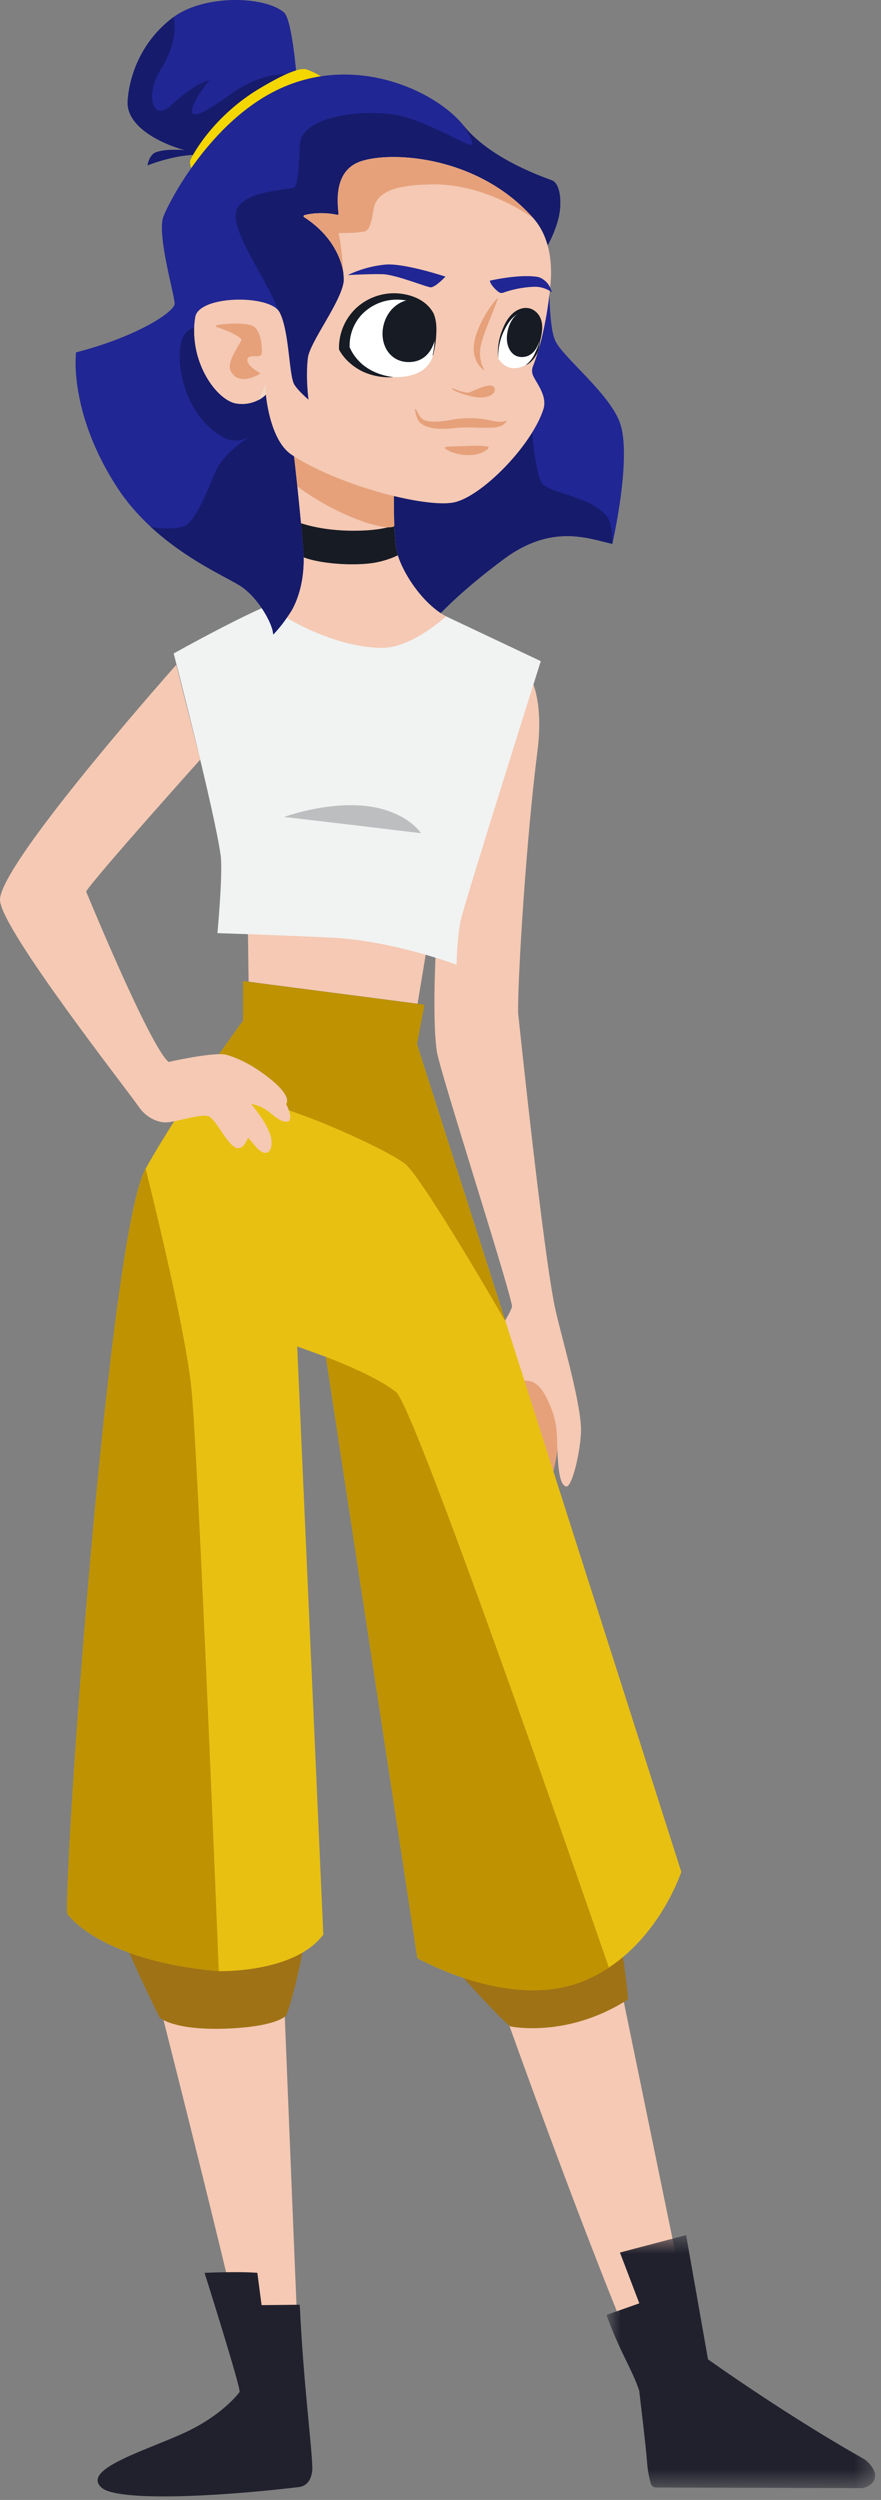 <svg xmlns="http://www.w3.org/2000/svg" xmlns:xlink="http://www.w3.org/1999/xlink" width="49" height="139" viewBox="0 0 49 139">
    <rect x="0" y="0" width="49" height="139" fill="#808080" stroke="none"/>
    <defs>
        <path id="a" d="M.73.471h14.943v14.07H.731z"/>
    </defs>
    <g fill="none" fill-rule="evenodd">
        <path fill="#E6A17B" d="M30.405 76.077s.627 3.366.627 4.165c0 .798-.57 2.795-.57 2.795l-2.453-6.96h2.396z"/>
        <path fill="#F5C9B3" d="M29.563 37.812s.68 1.234.328 3.97c-.596 4.618-1.095 12.373-1.075 14.525 0 0 1.397 13.425 2.068 16.478.336 1.526 1.35 4.89 1.43 6.59.045.959-.468 3.393-.842 3.275-.51-.16-.444-2.075-.514-3.064-.047-.655-.258-1.263-.553-1.854-.78-1.56-1.683-.903-2.563-.305-.88.598-2.806 1.206-2.783.722.022-.483 3.512-5.08 3.417-5.553-.313-1.564-4.027-13.061-4.183-14.153-.523-3.662.578-16.982 2.142-21.048l3.128.417zM23.876 51.88l-.683 4.119-9.366-1.421-.053-3.862zM37.035 134.866c-3.756-7.957-10.197-26.44-10.197-26.44l6.892-1.814 5.668 27.562-2.363.692z"/>
        <path fill="#9F7215" d="M25.583 109.762s2.234 2.494 2.805 2.91c0 0 3.169.675 6.546-1.507 0 0-.208-2.39-.52-3.429l-8.831 2.026z"/>
        <path fill="#F5C9B3" d="M14.348 134.596c.291-.727-6.685-27.904-6.685-27.904l7.993.872s.693 17.298.872 21.509c.136 3.224.367 5.897.222 6.623l-2.402-1.1z"/>
        <path fill="#9F7215" d="M16.838 108.484s-.408 2.19-.913 3.572c0 0-.47.639-3.4.74-2.866.098-3.638-.606-3.638-.606s-1.104-2.192-1.784-3.838c-.079-.192 9.735.132 9.735.132"/>
        <path fill="#F1F2F2" d="M23.453 33.628l6.625 3.133s-4.296 13.597-4.461 14.447c-.208 1.066-.221 2.436-.221 2.436s-3.532-1.342-6.972-1.51c-2.975-.145-6.33-.25-6.33-.25s.311-3.349.178-4.322c-.338-2.479-2.612-11.229-2.612-11.229s4.597-2.57 6.084-2.976c1.488-.405 7.709.271 7.709.271"/>
        <path fill="#202693" d="M16.491 4.215s-.245-3.142-.698-3.526c-1.09-.922-4.44-.999-6.143.263C7.947 2.215 7.204 4.075 7.1 5.611c-.095 1.385 1.751 2.348 3.2 2.746-.469-.043-1.15-.061-1.622.109-.393.143-.472.728-.472.728s1.35-.549 2.605-.585l5.68-4.394z"/>
        <path fill="#161B6C" d="M9.65.952C7.947 2.214 7.204 4.075 7.1 5.612c-.095 1.384 1.751 2.347 3.198 2.744-.467-.042-1.148-.06-1.62.11-.393.142-.472.728-.472.728s1.35-.55 2.605-.586l5.68-4.393s-1.504-.534-3.723 1.064c-1.172.844-2.212 1.474-2.086.797.108-.576.961-1.617.961-1.617s-.772.133-2.109 1.383C8.456 6.85 8.066 5.25 8.937 3.868 10.027 2.14 9.65.952 9.65.952"/>
        <path fill="#F4D600" d="M10.68 9.47s2.066-1.8 4.702-3.39c1.685-1.014 2.641-1.707 2.641-1.707s-.296-.27-.968-.511c-.523-.19-2.14.779-2.423.942-2.778 1.588-3.979 3.906-4.046 4.106-.066.2.095.56.095.56"/>
        <path fill="#202693" d="M30.384 13.774s.467-.767.679-1.65c.212-.882.097-1.908-.366-2.097-.263-.107-3.387-1.13-4.905-3.035-1.517-1.906-5.858-3.952-10.023-2.153-4.164 1.8-6.59 6.82-6.712 7.3-.281 1.105.657 4.287.657 4.745 0 .459-2.127 1.848-5.485 2.707 0 0-.438 3.304 2.28 7.499 2.154 3.327 5.873 4.853 6.86 5.489.989.635 1.825 2.14 1.825 2.705 0 0 1.15-1.117 1.86-3.046 1.018-2.761-.128-8.858-.128-8.858l13.458-9.606z"/>
        <path fill="#161B6C" d="M30.384 13.774s.467-.767.679-1.65c.212-.882.097-1.908-.366-2.097-.263-.107-3.387-1.13-4.905-3.035 0 0 .7 1.057.388 1.057-.292 0-2.135-1.094-3.62-1.536-1.76-.525-5.787-.202-5.88 1.512-.068 1.258-.105 2.364-.34 2.414-.783.167-2.496.205-3.104 1.08-.744 1.068 1.942 4.367 2.359 6.127.216.91.09 1.6.015 2.984s1.609 2.357 2.095 2.506c.487.15 12.679-9.362 12.679-9.362"/>
        <path fill="#202693" d="M24.295 34.321s1.213-1.379 3.75-3.253c2.681-1.982 4.742-1.103 6.011-.828 0 0 1.115-4.839.417-6.75-.599-1.642-3.18-3.636-3.59-4.545-.409-.909-.306-3.554-.409-4.999l-9.679 13.451s-.044 5.424 3.5 6.924"/>
        <path fill="#161B6C" d="M24.295 34.321s1.213-1.379 3.75-3.253c2.681-1.982 4.742-1.103 6.011-.828 0 0 .041-1.048-.274-1.483-.815-1.13-3.15-1.319-3.602-1.847-.312-.364-.49-1.808-.603-3.05-.099-1.087-1.618-4.205-2.929-4.596l-5.853 8.133s-.044 5.424 3.5 6.924"/>
        <path fill="#F5C9B3" d="M15.95 34.354s1.128-1.31.91-3.896c-.218-2.584-.52-5.17-.52-5.17l5.58 1.75s-.073 2.584.146 3.603c.219 1.02 1.346 2.872 2.742 3.63 0 0-1.896 1.75-3.529 1.75-2.645.001-5.329-1.667-5.329-1.667"/>
        <path fill="#161B24" d="M20.412 31.342a4.97 4.97 0 0 0 1.719-.468 2.064 2.064 0 0 1-.065-.234c-.074-.346-.114-.874-.136-1.42-.369.121-.88.231-1.568.27-1.815.102-3.066-.215-3.624-.4.042.446.084.907.123 1.368.015.184.023.36.026.53.844.321 2.364.458 3.525.354"/>
        <path fill="#E6A17B" d="M21.92 27.037l-5.58-1.75s.083.71.193 1.756c2.354 1.74 5.009 2.52 5.399 2.214-.044-1.07-.011-2.22-.011-2.22"/>
        <path fill="#F5C9B3" d="M16.929 11.964c-.051.014-.06.082-.015.111 1.95 1.252 2.266 3.014 2.202 3.565-.135 1.151-1.886 3.38-1.993 4.265-.13 1.087.036 2.318.036 2.318s-.674-.578-.819-.9c-.271-.603-.264-2.974-.793-3.965-.528-.992-4.489-.95-4.689.278-.4 2.455 1.197 4.656 2.31 4.81 1.031.143 1.618-.502 1.618-.502s.205 2.541 1.437 3.345c2.68 1.751 7.518 2.972 9.039 2.642 1.52-.33 4.266-3.092 4.954-5.155.242-.727-.325-1.393-.556-1.869a.669.669 0 0 1-.02-.535c.229-.578.742-2.091.975-4.534.055-.588.181-2.416-.941-3.693-3.035-3.459-7.839-3.764-9.599-3.177-1.498.499-1.319 2.229-1.246 2.907a.064.064 0 0 1-.079.069 4.02 4.02 0 0 0-.916-.091c-.435 0-.744.066-.905.111"/>
        <path fill="#E6A17B" d="M12.042 18.18c-.052-.017-.043-.09.011-.1.447-.075 1.416-.165 1.952.02.522.182.597 1.259.544 1.575-.049.29-.827-.063-.79.367.027.297.506.587.68.682a.04.04 0 0 1 0 .07c-.244.143-1.163.614-1.586-.122-.248-.43.19-1.086.558-1.717.113-.194-.684-.548-1.369-.775M25.156 21.577s.735.326.956.236c.626-.254 1.193-.548 1.38-.257.136.21-.158.606-.93.538-.437-.038-1.51-.372-1.406-.517M28.16 23.45a.64.64 0 0 1-.311.238c-.06.023-.122.043-.186.056-.03.008-.064.012-.096.017a2.996 2.996 0 0 1-.095.01c-.242.019-.47.014-.696.01l-.67-.015a7.284 7.284 0 0 0-.663.022c-.21.017-.454.05-.693.056a3.374 3.374 0 0 1-.727-.05 1.94 1.94 0 0 1-.361-.106 1.023 1.023 0 0 1-.334-.224.983.983 0 0 1-.168-.343 2.08 2.08 0 0 1-.078-.346.028.028 0 0 1 .023-.031.028.028 0 0 1 .029.015c.05.103.107.204.165.299a.971.971 0 0 0 .192.24c.027.02.079.046.122.062.047.017.095.03.143.044.1.022.204.034.311.037.213.008.431-.01.65-.037.22-.026.43-.072.675-.105.238-.032.477-.046.715-.046.238-.003.474.012.706.042.232.028.46.075.677.12.054.01.104.02.154.027.052.006.104.009.157.01a.778.778 0 0 0 .307-.045l.01-.005a.034.034 0 0 1 .044.018.034.034 0 0 1-.002.03M24.796 24.847c.204-.02.4-.027.595-.033l.572-.018c.188-.004.373-.019.562-.013.19.007.378.006.597.052h.004c.033.008.054.04.047.074a.06.06 0 0 1-.018.033 1.12 1.12 0 0 1-.27.188 1.775 1.775 0 0 1-.147.066 2.047 2.047 0 0 1-.778.107 2.81 2.81 0 0 1-.62-.095 1.98 1.98 0 0 1-.575-.254.058.058 0 0 1-.016-.08.06.06 0 0 1 .043-.027h.004z"/>
        <path fill="#202693" d="M29.89 15.395c.299.048.615.358.71.595.055.134.104.269.104.269s-.413-.335-.992-.313a5.825 5.825 0 0 0-1.718.325.285.285 0 0 1-.279-.047c-.177-.142-.426-.388-.472-.618 0 0 1.609-.376 2.647-.211"/>
        <path fill="#161B6C" d="M10.253 29.257c-.344.163-1.52.165-1.89.016 1.998 1.855 4.267 2.83 5.007 3.305.987.636 1.823 2.14 1.823 2.705 0 0 .497-.481 1.038-1.358.318-.577.776-1.735.63-3.466a186.807 186.807 0 0 0-.511-5.088 5.51 5.51 0 0 1-.127-.082c-1.232-.804-1.436-3.344-1.436-3.344s-.587.644-1.618.501c-1.024-.142-2.456-2.015-2.368-4.225-.53.126-.934.708-.77 2.157.242 2.126 1.45 3.447 2.394 3.943.514.271 1.022.206 1.492-.052 0 0-1.242.737-1.788 1.683-.334.58-1.101 2.938-1.876 3.305"/>
        <path fill="#202693" d="M24.775 15.38s-.512.555-.803.597c-.165.023-1.934-.707-2.69-.732-.69-.021-1.935.05-1.935.05s.889-.472 2.069-.582c1.049-.1 3.359.667 3.359.667"/>
        <path fill="#E6A17B" d="M27.683 16.628c-.123.347-.261.68-.392 1.015-.133.333-.265.663-.38.995-.112.336-.215.652-.215.983-.003.328.073.669.266.986-.325-.194-.535-.57-.593-.96-.02-.1-.02-.198-.023-.298.008-.098.008-.2.029-.295.01-.048.017-.098.027-.144l.035-.138c.023-.092.056-.18.084-.27a5.78 5.78 0 0 1 .473-1.005c.19-.315.396-.62.65-.893.01-.01.024-.01.033-.001a.024.024 0 0 1 .006.025"/>
        <path fill="#FFF" d="M24.075 19.744s.32-1.158 0-2.124c-.322-.964-2.156-1.608-3.604-.707-1.447.9-1.32 2.445-1.32 2.445s.645 1.544 2.704 1.609c2.059.064 2.22-1.223 2.22-1.223"/>
        <path fill="#161B24" d="M21.404 17.846c-.412 1.13.194 2.343 1.416 2.284 1.224-.06 1.396-1.384 1.396-1.384a3.676 3.676 0 0 0-.028-.614 2.76 2.76 0 0 0-.114-.512 1.514 1.514 0 0 0-.993-.925c-.555-.125-1.363.288-1.677 1.15"/>
        <path fill="#161B24" d="M24.063 19.74c.17-.731.158-1.554-.149-2.2-.352-.61-1.144-.88-1.846-.88a2.697 2.697 0 0 0-1.913.796 2.52 2.52 0 0 0-.706 1.872l.001.005-.022-.09c.066.198.205.439.36.633.16.198.345.384.562.532.43.303.956.487 1.505.555.001 0 .003.002.002.004 0 .002 0 .003-.003.003a3.477 3.477 0 0 1-1.656-.3 3.042 3.042 0 0 1-.736-.483 2.694 2.694 0 0 1-.586-.714.14.14 0 0 1-.02-.073l-.002-.017v-.017a3.043 3.043 0 0 1 .972-2.252 3.111 3.111 0 0 1 2.252-.805c.79.049 1.646.369 2.043 1.132.157.388.164.783.142 1.169a5.367 5.367 0 0 1-.178 1.137c0 .006-.008.01-.014.008-.006-.001-.009-.008-.008-.014"/>
        <path fill="#FFF" d="M27.71 19.914s-.128-1.158.644-2.188c.548-.731 1.576-.611 1.705.836 0 0-.045 1.358-.805 1.738-1.093.547-1.544-.386-1.544-.386"/>
        <path fill="#161B24" d="M28.964 19.85c.676.042.966-.584 1.051-.954.033-.171.027-.283.027-.283.044-1.194-.657-1.484-1.23-1.173-.356.23-.599.769-.62 1.304-.024.557.26 1.075.772 1.106"/>
        <path fill="#161B24" d="M27.708 19.914a3.373 3.373 0 0 1 .158-1.383c.161-.436.354-.892.765-1.195.202-.141.456-.243.725-.207.27.032.504.213.636.43.278.47.144.977.047 1.422l.001-.002c-.046.259-.072.535-.219.767-.137.23-.32.445-.564.559-.003 0-.007 0-.007-.003a.006.006 0 0 1 .001-.007 1.75 1.75 0 0 0 .477-.6c.097-.231.236-.462.266-.721v-.003c.078-.447 0-.946-.198-1.286-.206-.387-.696-.433-1.06-.191-.366.228-.6.659-.779 1.07-.17.423-.26.887-.246 1.35h-.003z"/>
        <path fill="#F5D7C7" d="M14.787 21.945s-.019-.428-.019-.62c0 0-.19.616-.415.93 0 0 .247-.118.434-.31"/>
        <path fill="#E6A17B" d="M29.674 12.145c-3.035-3.46-7.84-3.763-9.6-3.176-1.496.499-1.318 2.229-1.244 2.906a.064.064 0 0 1-.08.069 4.093 4.093 0 0 0-.916-.091c-.434 0-.744.066-.905.11-.05.015-.06.083-.015.112 1.95 1.252 2.266 3.014 2.202 3.565 0 0-.047-1.588-.283-2.663-.011-.05.58.024 1.403-.097.332-.05.437-.59.525-1.172.149-.977 1.025-1.416 3.249-1.455 3.083-.053 5.664 1.892 5.664 1.892"/>
        <path fill="#4B65FF" d="M23.613 55.86l-10.102-1.313v2.215l9.683 1.304z"/>
        <path fill="#E8C012" d="M13.512 56.762s-3.378 4.586-5.413 8.219c-2.034 3.634-4.505 38.223-4.36 41.42 0 0 1.744 2.616 8.429 3.197 0 0 4.215.123 5.814-2.034l-1.453-32.7 1.598.58 5.087 33.428s5.087 2.907 9.156 1.308c4.069-1.6 5.522-6.104 5.522-6.104l-14.698-46.01-9.682-1.304z"/>
        <path fill="#BE9200" d="M22.033 77.408c-1.152-.943-3.906-1.963-3.906-1.963l5.086 33.426s5.087 2.907 9.156 1.308a8.038 8.038 0 0 0 1.496-.78c-2.228-6.44-10.83-31.172-11.832-31.99M11.568 59.509c1.1-1.601 1.943-2.747 1.943-2.747v-2.215l10.102 1.314-.419 2.205 4.923 15.413s-4.342-7.533-5.505-8.695c-.436-.436-2.74-1.565-4.668-2.347-4.102-1.667-7.063-1.927-6.376-2.928"/>
        <path fill="#21212E" d="M13.325 132.997c.082-.203-1.948-6.625-1.948-6.625s1.896-.084 2.936 0l.236 1.797 2.123-.023c.206 4.381.652 7.616.7 9.044 0 0 .055.998-.762 1.096-4.868.581-10.084.773-10.941.047-1.196-1.013 2.34-2.044 4.53-3.04 2.213-1.005 3.126-2.296 3.126-2.296"/>
        <g transform="translate(33 123.804)">
            <mask id="b" fill="#fff">
                <use xlink:href="#a"/>
            </mask>
            <path fill="#21212E" d="M3.489 14.504a.298.298 0 0 1-.29-.209 6.282 6.282 0 0 1-.218-1.3c-.072-.898-.431-3.88-.431-3.88C2.155 7.93 1.472 6.96.73 4.91l1.828-.646L1.48 1.44 5.16.471l1.218 6.906s4.239 3.04 8.679 5.545c.22.124.617.576.617.9 0 .61-.72.718-.72.718L3.49 14.504z" mask="url(#b)"/>
        </g>
        <path fill="#BE9200" d="M8.099 64.981c-2.035 3.633-4.505 38.223-4.36 41.42 0 0 1.744 2.616 8.429 3.197 0 0-1.15-28.859-1.528-32.454-.379-3.595-2.541-12.163-2.541-12.163"/>
        <path fill="#BCBEC0" d="M21.363 45.016c1.541.462 2.046 1.31 2.046 1.31s-6.794-.819-7.612-.9c0 0 3.11-1.147 5.566-.41"/>
        <path fill="#F5C9B3" d="M9.803 36.964c-3.249 3.686-9.895 11.5-9.802 13.1.095 1.651 7.1 10.57 7.714 11.472.36.529.96.875 1.513.87.554-.004 1.981-.516 2.387-.328.406.189.926 1.376 1.418 1.692.492.315.763-.517.763-.517l.45.528c.452.529.92.398.85-.389-.07-.787-1.135-2.016-1.135-2.016 1.066.205 1.238.862 1.878.985.64.123.078-.979.078-.979s.43-.413-1.125-1.579c-.722-.541-1.47-.952-2.202-1.155-.65-.181-3.214.397-3.214.397-1.05-.865-4.585-9.477-4.585-9.477.483-.791 6.344-7.329 6.344-7.329l-1.332-5.275z"/>
    </g>
</svg>
